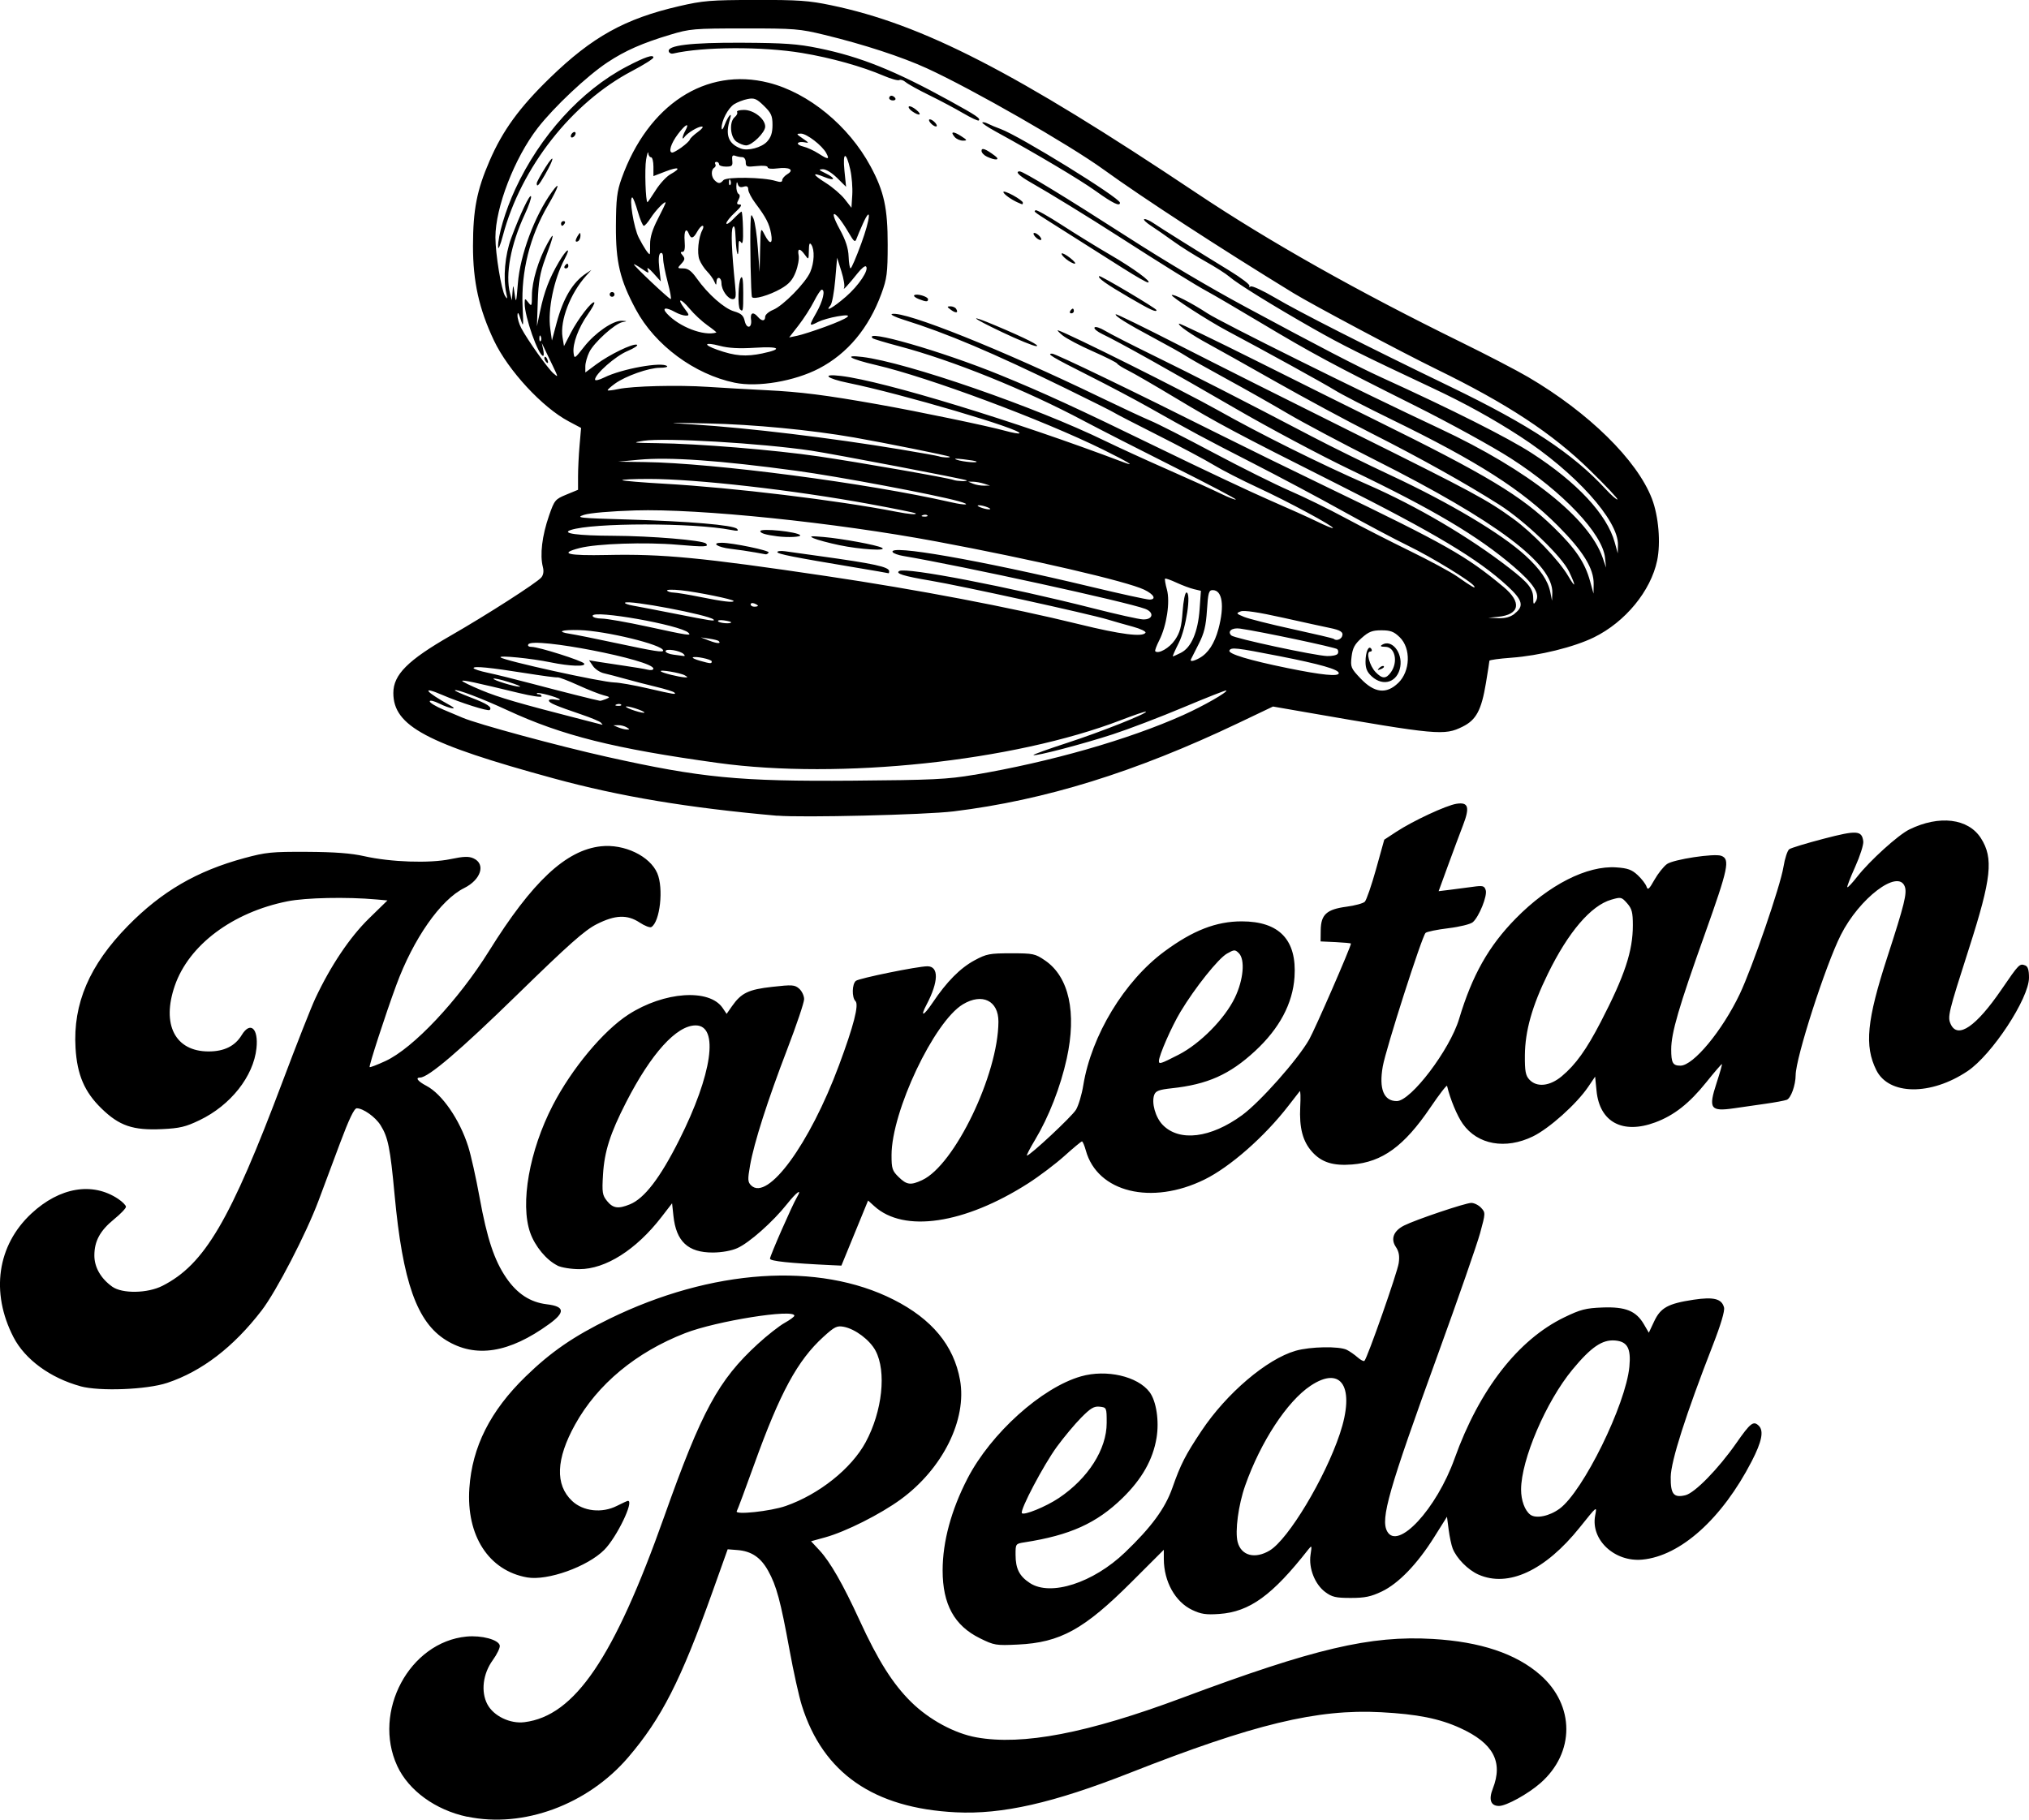 <?xml version="1.0" encoding="UTF-8" standalone="no"?>
<!-- Created with Inkscape (http://www.inkscape.org/) -->

<svg
   width="69.493mm"
   height="62.342mm"
   viewBox="0 0 69.493 62.342"
   version="1.1"
   id="svg1"
   xmlns="http://www.w3.org/2000/svg"
   xmlns:svg="http://www.w3.org/2000/svg">
  <defs
     id="defs1" />
  <g
     id="layer1"
     transform="translate(-45.992,-48.3)">
    <path
       style="display:inline;fill:#000000;fill-opacity:1;stroke-width:0.265"
       d="m 61.995,110.538 c -1.088,-0.23 -2.01,-0.9 -2.398,-1.741 -0.858,-1.862 0.419,-4.245 2.375,-4.432 0.517,-0.049 1.097,0.107 1.137,0.307 0.015,0.073 -0.094,0.3 -0.241,0.503 -0.338,0.467 -0.412,1.079 -0.183,1.511 0.213,0.402 0.778,0.674 1.27,0.612 1.722,-0.216 3.067,-2.196 4.789,-7.051 1.282,-3.614 1.852,-4.666 3.202,-5.905 0.32,-0.294 0.733,-0.618 0.917,-0.721 0.184,-0.102 0.335,-0.214 0.336,-0.247 0.003,-0.246 -2.671,0.18 -3.74,0.596 -1.683,0.654 -3.007,1.754 -3.77,3.132 -0.656,1.183 -0.69,2.063 -0.103,2.617 0.379,0.358 1.025,0.429 1.536,0.169 0.186,-0.095 0.356,-0.172 0.378,-0.172 0.218,0 -0.385,1.25 -0.811,1.678 -0.573,0.577 -1.947,1.068 -2.643,0.945 -1.314,-0.232 -2.089,-1.43 -1.978,-3.06 0.096,-1.414 0.715,-2.644 1.928,-3.824 0.864,-0.841 1.64,-1.375 2.869,-1.976 3.498,-1.709 7.165,-1.956 9.732,-0.656 1.316,0.666 2.063,1.57 2.276,2.753 0.244,1.354 -0.592,3.038 -2.03,4.089 -0.698,0.51 -1.887,1.108 -2.587,1.301 l -0.485,0.134 0.287,0.309 c 0.367,0.395 0.807,1.163 1.372,2.394 0.635,1.384 1.142,2.187 1.772,2.806 0.614,0.604 1.482,1.074 2.232,1.209 1.581,0.285 3.8,-0.141 7.043,-1.352 4.536,-1.694 6.449,-2.144 8.589,-2.019 1.629,0.095 2.847,0.502 3.677,1.229 1.192,1.044 1.195,2.671 0.005,3.712 -0.424,0.371 -1.166,0.78 -1.415,0.78 -0.283,0 -0.361,-0.215 -0.213,-0.591 0.362,-0.923 0.018,-1.562 -1.12,-2.08 -0.712,-0.324 -1.463,-0.474 -2.705,-0.54 -2.19,-0.117 -4.355,0.406 -8.608,2.079 -2.624,1.032 -4.37,1.428 -5.952,1.35 -2.817,-0.14 -4.552,-1.341 -5.28,-3.659 -0.098,-0.311 -0.288,-1.168 -0.422,-1.905 -0.307,-1.68 -0.446,-2.196 -0.731,-2.709 -0.256,-0.461 -0.574,-0.675 -1.056,-0.712 l -0.331,-0.026 -0.519,1.454 c -1.087,3.044 -1.747,4.339 -2.887,5.672 -1.39,1.624 -3.599,2.438 -5.512,2.033 z M 72.902,99.892 c 1.143,-0.398 2.252,-1.283 2.739,-2.185 0.571,-1.058 0.718,-2.422 0.338,-3.135 -0.196,-0.368 -0.696,-0.744 -1.088,-0.819 -0.233,-0.044 -0.315,-0.004 -0.697,0.344 -0.886,0.806 -1.484,1.908 -2.367,4.361 -0.304,0.844 -0.574,1.57 -0.601,1.612 -0.086,0.135 1.156,0.004 1.676,-0.178 z m 6.648,4.529 c -0.872,-0.43 -1.273,-1.161 -1.273,-2.322 0,-0.985 0.294,-2.07 0.853,-3.151 0.8,-1.546 2.541,-3.113 3.886,-3.497 0.871,-0.249 1.942,-0.003 2.349,0.539 0.231,0.307 0.335,0.99 0.238,1.571 -0.123,0.744 -0.501,1.411 -1.167,2.06 -0.885,0.862 -1.794,1.273 -3.35,1.515 -0.31,0.048 -0.312,0.052 -0.311,0.43 0.002,0.476 0.13,0.73 0.491,0.966 0.709,0.465 2.167,-0.005 3.259,-1.051 0.902,-0.864 1.373,-1.506 1.62,-2.208 0.283,-0.807 0.445,-1.125 0.998,-1.954 0.858,-1.287 2.233,-2.458 3.223,-2.744 0.501,-0.145 1.495,-0.163 1.755,-0.032 0.1,0.05 0.266,0.166 0.369,0.257 0.103,0.091 0.208,0.145 0.234,0.12 0.102,-0.099 1.129,-3.029 1.174,-3.348 0.035,-0.246 0.008,-0.397 -0.099,-0.556 -0.184,-0.274 -0.077,-0.551 0.285,-0.733 0.4,-0.201 2.101,-0.774 2.299,-0.774 0.1,0 0.252,0.076 0.337,0.168 0.153,0.165 0.152,0.182 -0.033,0.862 -0.104,0.382 -0.753,2.248 -1.443,4.148 -1.694,4.664 -1.976,5.647 -1.741,6.075 0.364,0.663 1.69,-0.769 2.308,-2.494 0.845,-2.359 2.174,-4.071 3.754,-4.837 0.56,-0.271 0.735,-0.317 1.312,-0.339 0.789,-0.03 1.15,0.116 1.418,0.574 l 0.169,0.29 0.184,-0.391 c 0.22,-0.467 0.475,-0.607 1.347,-0.739 0.692,-0.104 0.968,-0.034 1.045,0.266 0.03,0.117 -0.11,0.588 -0.379,1.279 -0.934,2.398 -1.44,3.983 -1.447,4.528 -0.007,0.587 0.1,0.72 0.501,0.625 0.321,-0.076 1.126,-0.9 1.739,-1.777 0.492,-0.705 0.592,-0.783 0.776,-0.604 0.179,0.175 0.106,0.543 -0.244,1.221 -1.014,1.964 -2.438,3.243 -3.746,3.365 -0.949,0.089 -1.771,-0.679 -1.614,-1.508 0.064,-0.338 0.075,-0.346 -0.528,0.406 -1.184,1.478 -2.448,2.066 -3.469,1.615 -0.359,-0.159 -0.752,-0.557 -0.884,-0.896 -0.044,-0.113 -0.106,-0.404 -0.137,-0.646 l -0.057,-0.439 -0.438,0.698 c -0.579,0.923 -1.222,1.59 -1.798,1.864 -0.37,0.176 -0.576,0.219 -1.06,0.219 -0.512,0 -0.641,-0.03 -0.872,-0.201 -0.356,-0.264 -0.574,-0.817 -0.505,-1.277 0.049,-0.322 0.044,-0.335 -0.075,-0.184 -1.232,1.573 -2.011,2.138 -3.05,2.211 -0.454,0.032 -0.623,0.007 -0.927,-0.137 -0.582,-0.274 -0.971,-0.973 -0.973,-1.744 l -5.3e-4,-0.318 -1.103,1.102 c -1.628,1.627 -2.444,2.076 -3.892,2.145 -0.758,0.036 -0.812,0.027 -1.307,-0.217 z m 9.931,-3.006 c 0.636,-0.383 1.891,-2.471 2.401,-3.997 0.532,-1.59 0.063,-2.357 -1.005,-1.644 -0.802,0.536 -1.708,1.919 -2.237,3.417 -0.233,0.659 -0.354,1.564 -0.259,1.933 0.121,0.471 0.594,0.596 1.101,0.291 z m 9.928,-1.431 c 0.806,-0.596 2.265,-3.565 2.389,-4.862 0.06,-0.633 -0.068,-0.866 -0.494,-0.9 -0.437,-0.035 -0.819,0.227 -1.458,1 -0.902,1.092 -1.755,3.084 -1.757,4.106 -7.9e-4,0.37 0.128,0.721 0.315,0.861 0.196,0.146 0.657,0.052 1.004,-0.205 z m -17.153,-0.364 c 1.005,-0.673 1.64,-1.67 1.64,-2.575 0,-0.521 -0.003,-0.529 -0.238,-0.555 -0.194,-0.022 -0.312,0.048 -0.636,0.376 -0.219,0.221 -0.594,0.671 -0.834,0.999 -0.455,0.624 -1.266,2.162 -1.197,2.271 0.058,0.092 0.824,-0.22 1.265,-0.516 z M 48.748,95.789 c -1.033,-0.282 -1.901,-0.918 -2.294,-1.68 -0.791,-1.535 -0.556,-3.15 0.615,-4.238 0.965,-0.897 2.085,-1.087 2.965,-0.503 0.149,0.099 0.272,0.222 0.272,0.274 2.64e-4,0.052 -0.182,0.243 -0.406,0.425 -0.481,0.392 -0.676,0.75 -0.676,1.244 0,0.401 0.219,0.785 0.61,1.066 0.342,0.247 1.209,0.233 1.721,-0.027 1.443,-0.733 2.322,-2.229 4.122,-7.017 0.469,-1.248 0.97,-2.52 1.113,-2.826 0.521,-1.113 1.182,-2.1 1.836,-2.739 l 0.636,-0.621 -0.378,-0.034 c -1.016,-0.091 -2.419,-0.062 -3.047,0.064 -1.879,0.376 -3.374,1.495 -3.857,2.888 -0.462,1.333 0.01,2.255 1.157,2.255 0.533,0 0.905,-0.184 1.133,-0.56 0.294,-0.485 0.579,-0.232 0.506,0.451 -0.102,0.962 -0.885,1.953 -1.947,2.463 -0.478,0.23 -0.679,0.278 -1.286,0.307 -0.999,0.047 -1.463,-0.111 -2.076,-0.708 -0.582,-0.566 -0.833,-1.153 -0.888,-2.073 -0.091,-1.518 0.477,-2.841 1.795,-4.184 1.156,-1.178 2.358,-1.878 3.987,-2.32 0.739,-0.2 0.938,-0.22 2.146,-0.214 0.947,0.005 1.512,0.048 1.956,0.148 0.908,0.205 2.241,0.251 2.955,0.102 0.456,-0.095 0.628,-0.101 0.791,-0.027 0.427,0.194 0.258,0.731 -0.319,1.018 -0.808,0.401 -1.74,1.735 -2.327,3.33 -0.372,1.009 -0.944,2.772 -0.911,2.804 0.016,0.015 0.259,-0.078 0.541,-0.208 0.951,-0.438 2.495,-2.078 3.549,-3.771 1.48,-2.376 2.632,-3.454 3.831,-3.586 0.798,-0.088 1.678,0.333 1.931,0.923 0.221,0.515 0.094,1.665 -0.204,1.844 -0.047,0.028 -0.225,-0.04 -0.395,-0.152 -0.43,-0.284 -0.843,-0.268 -1.481,0.056 -0.409,0.208 -0.951,0.689 -2.723,2.418 -1.954,1.907 -3.039,2.833 -3.319,2.833 -0.177,0 -0.08,0.129 0.213,0.283 0.539,0.283 1.14,1.155 1.433,2.079 0.094,0.296 0.269,1.08 0.389,1.742 0.256,1.41 0.502,2.153 0.911,2.753 0.375,0.55 0.824,0.843 1.395,0.911 0.611,0.073 0.635,0.271 0.081,0.674 -1.373,0.998 -2.525,1.179 -3.533,0.557 -1.001,-0.618 -1.487,-1.992 -1.765,-4.988 -0.148,-1.596 -0.223,-1.97 -0.481,-2.379 -0.177,-0.282 -0.594,-0.578 -0.814,-0.579 -0.087,-2.09e-4 -0.265,0.371 -0.573,1.195 -0.246,0.657 -0.576,1.542 -0.734,1.965 -0.423,1.133 -1.451,3.118 -1.952,3.768 -0.964,1.254 -2.047,2.084 -3.233,2.479 -0.701,0.233 -2.313,0.296 -2.975,0.116 z M 65.083,91.653 c -0.374,-0.183 -0.766,-0.655 -0.931,-1.122 -0.351,-0.996 -0.03,-2.813 0.772,-4.364 0.648,-1.255 1.73,-2.554 2.59,-3.11 1.223,-0.79 2.776,-0.898 3.23,-0.224 l 0.135,0.2 0.182,-0.261 c 0.319,-0.456 0.564,-0.574 1.381,-0.665 0.686,-0.077 0.77,-0.071 0.923,0.064 0.092,0.082 0.168,0.243 0.168,0.358 -1e-5,0.116 -0.26,0.886 -0.577,1.713 -0.673,1.753 -1.136,3.199 -1.274,3.981 -0.086,0.487 -0.081,0.571 0.037,0.687 0.566,0.551 2.002,-1.412 3.007,-4.112 0.504,-1.354 0.691,-2.08 0.566,-2.201 -0.129,-0.126 -0.12,-0.587 0.014,-0.695 0.111,-0.09 2.116,-0.498 2.448,-0.499 0.398,-7.94e-4 0.387,0.527 -0.027,1.313 -0.232,0.44 -0.107,0.401 0.206,-0.064 0.484,-0.722 0.945,-1.187 1.439,-1.454 0.408,-0.22 0.514,-0.24 1.25,-0.24 0.762,0 0.823,0.013 1.165,0.247 0.818,0.559 1.087,1.783 0.74,3.363 -0.213,0.968 -0.614,1.997 -1.083,2.778 -0.179,0.297 -0.304,0.541 -0.279,0.541 0.107,0 1.533,-1.331 1.677,-1.566 0.087,-0.141 0.201,-0.521 0.253,-0.844 0.278,-1.707 1.407,-3.569 2.778,-4.582 0.974,-0.72 1.773,-1.031 2.646,-1.031 1.291,0 1.894,0.635 1.81,1.906 -0.06,0.908 -0.516,1.764 -1.35,2.536 -0.873,0.807 -1.629,1.145 -2.863,1.277 -0.423,0.046 -0.54,0.089 -0.59,0.221 -0.103,0.272 0.04,0.78 0.292,1.036 0.572,0.582 1.641,0.449 2.715,-0.336 0.62,-0.454 1.9,-1.897 2.296,-2.589 0.2,-0.35 1.433,-3.18 1.433,-3.29 0,-0.014 -0.234,-0.036 -0.52,-0.05 l -0.52,-0.024 0.005,-0.388 c 0.007,-0.533 0.204,-0.711 0.882,-0.801 0.288,-0.038 0.57,-0.115 0.627,-0.17 0.056,-0.055 0.229,-0.556 0.385,-1.113 l 0.282,-1.013 0.408,-0.268 c 0.57,-0.375 1.712,-0.907 2.065,-0.962 0.41,-0.065 0.464,0.115 0.223,0.739 -0.104,0.27 -0.335,0.888 -0.512,1.373 l -0.322,0.882 0.393,-0.048 c 0.216,-0.026 0.567,-0.072 0.779,-0.102 0.343,-0.048 0.393,-0.035 0.441,0.114 0.062,0.191 -0.226,0.908 -0.441,1.097 -0.078,0.069 -0.445,0.16 -0.841,0.208 -0.386,0.047 -0.737,0.119 -0.779,0.161 -0.126,0.123 -1.359,3.971 -1.465,4.572 -0.136,0.771 0.032,1.189 0.479,1.189 0.484,0 1.819,-1.76 2.135,-2.815 0.449,-1.496 1.011,-2.494 1.94,-3.44 1.133,-1.155 2.446,-1.822 3.447,-1.751 0.39,0.027 0.53,0.078 0.731,0.266 0.137,0.128 0.272,0.304 0.301,0.391 0.043,0.133 0.088,0.095 0.271,-0.231 0.121,-0.214 0.314,-0.457 0.429,-0.54 0.223,-0.16 1.62,-0.373 1.86,-0.283 0.308,0.115 0.243,0.423 -0.562,2.68 -0.893,2.501 -1.152,3.389 -1.152,3.949 0,0.466 0.053,0.56 0.315,0.56 0.443,0 1.433,-1.195 2.032,-2.453 0.429,-0.901 1.392,-3.702 1.497,-4.354 0.047,-0.29 0.136,-0.563 0.199,-0.608 0.063,-0.045 0.592,-0.206 1.176,-0.358 1.144,-0.299 1.312,-0.287 1.359,0.09 0.014,0.111 -0.111,0.502 -0.277,0.87 -0.166,0.368 -0.287,0.683 -0.27,0.7 0.018,0.017 0.173,-0.147 0.344,-0.366 0.426,-0.544 1.4,-1.426 1.78,-1.612 1.027,-0.503 2.021,-0.381 2.454,0.301 0.434,0.683 0.36,1.371 -0.404,3.755 -0.719,2.242 -0.748,2.364 -0.63,2.617 0.239,0.511 0.869,0.079 1.736,-1.189 0.601,-0.879 0.621,-0.899 0.811,-0.828 0.094,0.035 0.132,0.156 0.132,0.421 0,0.711 -1.268,2.641 -2.104,3.201 -1.26,0.845 -2.697,0.829 -3.126,-0.035 -0.412,-0.829 -0.326,-1.706 0.38,-3.879 0.586,-1.803 0.68,-2.187 0.594,-2.413 -0.23,-0.604 -1.554,0.401 -2.189,1.662 -0.525,1.042 -1.544,4.206 -1.547,4.803 -0.002,0.345 -0.163,0.792 -0.305,0.845 -0.074,0.028 -0.401,0.089 -0.727,0.135 -0.325,0.047 -0.81,0.116 -1.077,0.155 -0.816,0.118 -0.887,0.015 -0.598,-0.871 0.112,-0.342 0.194,-0.631 0.182,-0.642 -0.011,-0.011 -0.253,0.269 -0.537,0.623 -0.582,0.725 -1.104,1.135 -1.749,1.374 -1.115,0.413 -1.902,-0.009 -2.008,-1.078 l -0.049,-0.49 -0.24,0.354 c -0.398,0.586 -1.329,1.42 -1.891,1.694 -0.938,0.456 -1.896,0.285 -2.401,-0.43 -0.196,-0.278 -0.432,-0.846 -0.539,-1.3 -0.01,-0.043 -0.267,0.29 -0.572,0.74 -0.898,1.325 -1.648,1.871 -2.685,1.952 -0.647,0.051 -1.041,-0.074 -1.362,-0.43 -0.325,-0.36 -0.447,-0.824 -0.41,-1.551 0.017,-0.323 0.009,-0.561 -0.017,-0.529 -0.026,0.032 -0.203,0.259 -0.392,0.504 -0.815,1.055 -1.996,2.092 -2.87,2.521 -1.814,0.892 -3.668,0.438 -4.064,-0.994 -0.047,-0.171 -0.107,-0.312 -0.133,-0.312 -0.026,0 -0.296,0.224 -0.6,0.498 -0.305,0.274 -0.863,0.696 -1.241,0.938 -2.184,1.396 -4.257,1.704 -5.27,0.783 l -0.214,-0.194 -0.457,1.115 -0.457,1.115 -0.328,-0.015 c -1.444,-0.068 -2.118,-0.139 -2.118,-0.223 0,-0.096 0.762,-1.833 0.921,-2.1 0.196,-0.329 -0.002,-0.193 -0.338,0.23 -0.483,0.609 -1.295,1.329 -1.704,1.51 -0.204,0.09 -0.532,0.149 -0.836,0.15 -0.849,0.002 -1.257,-0.377 -1.35,-1.257 l -0.046,-0.43 -0.366,0.474 c -0.863,1.117 -1.912,1.783 -2.809,1.782 -0.285,-2.65e-4 -0.616,-0.054 -0.757,-0.123 z m 2.481,-2.094 c 0.498,-0.202 1.034,-0.901 1.687,-2.198 1.135,-2.252 1.377,-3.933 0.567,-3.933 -0.655,0 -1.526,0.962 -2.382,2.634 -0.545,1.064 -0.743,1.683 -0.791,2.472 -0.037,0.62 -0.023,0.711 0.14,0.912 0.203,0.249 0.381,0.275 0.778,0.113 z m 10.013,-0.832 c 1.107,-0.511 2.604,-3.621 2.611,-5.425 0.003,-0.721 -0.555,-0.994 -1.217,-0.596 -0.988,0.594 -2.443,3.67 -2.444,5.166 -1.9e-4,0.459 0.025,0.538 0.243,0.75 0.279,0.272 0.41,0.289 0.806,0.106 z M 99.482,85.17 c 0.474,-0.395 0.847,-0.915 1.337,-1.863 0.82,-1.585 1.098,-2.424 1.098,-3.31 0,-0.442 -0.033,-0.568 -0.197,-0.754 -0.19,-0.215 -0.21,-0.219 -0.546,-0.121 -0.694,0.202 -1.468,1.108 -2.166,2.535 -0.542,1.107 -0.782,1.96 -0.789,2.796 -0.004,0.54 0.023,0.691 0.153,0.831 0.255,0.275 0.699,0.229 1.11,-0.114 z M 86.359,84.432 c 0.737,-0.377 1.58,-1.231 1.927,-1.952 0.296,-0.616 0.357,-1.311 0.134,-1.529 -0.128,-0.125 -0.156,-0.124 -0.404,0.017 -0.298,0.169 -1.093,1.164 -1.593,1.995 -0.303,0.503 -0.738,1.496 -0.738,1.683 0,0.12 0.054,0.103 0.674,-0.214 z M 72.616,76.246 c -3.067,-0.272 -5.387,-0.659 -7.658,-1.279 -4.358,-1.189 -5.494,-1.794 -5.494,-2.927 0,-0.627 0.493,-1.12 1.962,-1.964 1.23,-0.706 2.952,-1.811 3.104,-1.992 0.074,-0.087 0.093,-0.214 0.056,-0.358 -0.108,-0.415 -0.03,-1.069 0.212,-1.766 0.183,-0.526 0.21,-0.559 0.592,-0.716 l 0.4,-0.165 v -0.458 c 0,-0.252 0.023,-0.729 0.052,-1.059 l 0.052,-0.602 -0.424,-0.225 c -0.904,-0.479 -2.073,-1.744 -2.56,-2.77 -0.51,-1.075 -0.72,-2.021 -0.718,-3.242 0.002,-1.243 0.13,-1.902 0.567,-2.912 0.451,-1.043 1.023,-1.829 2.069,-2.844 1.448,-1.405 2.564,-2.025 4.416,-2.454 0.829,-0.192 1.078,-0.212 2.622,-0.215 1.471,-0.003 1.829,0.022 2.594,0.182 3.137,0.654 6.3,2.281 12.514,6.434 2.482,1.659 5.511,3.367 9.073,5.115 0.87,0.427 1.897,0.961 2.282,1.187 2.077,1.218 3.733,2.845 4.241,4.168 0.229,0.595 0.306,1.513 0.179,2.119 -0.219,1.043 -1.09,2.103 -2.162,2.63 -0.68,0.334 -1.873,0.629 -2.832,0.699 -0.413,0.03 -0.751,0.077 -0.751,0.104 -1.8e-4,0.027 -0.054,0.371 -0.119,0.763 -0.155,0.931 -0.332,1.263 -0.798,1.494 -0.628,0.312 -0.843,0.293 -5.39,-0.497 l -1.105,-0.192 -1.184,0.565 c -3.531,1.684 -6.627,2.644 -9.758,3.027 -0.958,0.117 -5.201,0.22 -6.035,0.146 z m 6.742,-1.401 c 2.609,-0.442 5.286,-1.208 7.156,-2.047 0.693,-0.311 1.534,-0.791 1.479,-0.845 -0.015,-0.015 -0.674,0.245 -1.464,0.577 -0.79,0.332 -1.879,0.748 -2.421,0.925 -1.029,0.336 -2.667,0.764 -2.721,0.711 -0.017,-0.017 0.502,-0.204 1.154,-0.416 1.139,-0.37 2.76,-1.013 2.7,-1.071 -0.016,-0.015 -0.404,0.116 -0.863,0.293 -3.673,1.411 -9.625,2.042 -13.803,1.464 -3.553,-0.491 -5.325,-0.935 -7.2,-1.803 -0.874,-0.405 -1.75,-0.737 -1.804,-0.685 -0.016,0.015 0.234,0.128 0.554,0.25 0.558,0.213 0.735,0.331 0.639,0.425 -0.054,0.053 -1.007,-0.25 -1.626,-0.517 -0.743,-0.32 -0.585,-0.114 0.28,0.365 0.291,0.161 -0.035,0.104 -0.378,-0.067 -0.186,-0.093 -0.33,-0.126 -0.33,-0.077 0,0.048 0.215,0.178 0.479,0.288 0.263,0.11 0.554,0.233 0.645,0.272 0.509,0.219 3.271,0.967 4.954,1.343 3.219,0.718 4.525,0.844 8.406,0.814 2.758,-0.022 3.243,-0.045 4.162,-0.201 z M 67.455,73.217 c -0.069,-0.043 -0.2,-0.077 -0.291,-0.074 l -0.166,0.004 0.166,0.07 c 0.092,0.038 0.223,0.072 0.291,0.074 0.111,0.004 0.111,-0.004 0,-0.074 z M 66.574,73.056 c -0.045,-0.044 -0.343,-0.169 -0.662,-0.277 -0.896,-0.305 -1.121,-0.401 -1.121,-0.48 0,-0.04 0.095,-0.055 0.211,-0.033 0.116,0.022 0.188,0.017 0.161,-0.009 -0.076,-0.074 -0.735,-0.252 -0.778,-0.21 -0.021,0.02 0.006,0.037 0.059,0.037 0.053,0 0.097,0.032 0.097,0.072 0,0.04 -0.346,-0.012 -0.77,-0.114 -1.514,-0.366 -1.913,-0.452 -1.948,-0.418 -0.019,0.019 0.275,0.163 0.655,0.321 0.614,0.255 1.263,0.444 3.478,1.013 0.343,0.088 0.641,0.165 0.662,0.17 0.021,0.005 5.29e-4,-0.026 -0.045,-0.07 z m 1.297,-0.447 c -0.16,-0.06 -0.348,-0.109 -0.416,-0.109 -0.069,0 0.006,0.049 0.166,0.109 0.16,0.06 0.348,0.109 0.416,0.109 0.069,0 -0.006,-0.049 -0.166,-0.109 z m -0.605,-0.171 c -0.028,-0.027 -0.099,-0.03 -0.16,-0.006 -0.066,0.026 -0.047,0.045 0.05,0.049 0.088,0.004 0.137,-0.016 0.109,-0.043 z m -0.519,-0.191 c 0.15,-0.06 0.142,-0.072 -0.083,-0.129 -0.137,-0.034 -0.531,-0.19 -0.874,-0.346 -0.343,-0.156 -0.659,-0.276 -0.701,-0.266 -0.042,0.01 -0.529,-0.055 -1.082,-0.143 -1.235,-0.197 -1.796,-0.252 -1.796,-0.176 0,0.032 0.215,0.103 0.479,0.158 0.263,0.055 0.947,0.224 1.519,0.376 0.937,0.249 2.223,0.573 2.331,0.587 0.023,0.003 0.117,-0.024 0.208,-0.061 z m 2.34,-0.224 c -0.033,-0.032 -0.311,-0.119 -0.617,-0.192 -0.306,-0.073 -0.782,-0.196 -1.057,-0.273 -0.275,-0.077 -0.608,-0.164 -0.74,-0.194 -0.132,-0.03 -0.3,-0.142 -0.373,-0.249 l -0.133,-0.195 0.332,0.055 c 0.182,0.03 0.59,0.092 0.905,0.137 0.316,0.045 0.662,0.103 0.77,0.13 0.111,0.027 0.196,0.012 0.196,-0.036 0,-0.295 -4.115,-1.095 -4.282,-0.833 -0.033,0.053 0.013,0.088 0.114,0.088 0.239,0 1.737,0.475 1.797,0.57 0.072,0.114 -0.493,0.094 -1.14,-0.039 -0.667,-0.138 -1.797,-0.25 -1.722,-0.172 0.107,0.112 3.46,0.851 3.9,0.86 0.16,0.003 0.666,0.092 1.124,0.198 0.937,0.216 1.009,0.227 0.925,0.145 z m 24.796,-0.328 c 0.414,-0.403 0.439,-1.185 0.049,-1.565 -0.198,-0.193 -0.314,-0.237 -0.626,-0.237 -0.316,0 -0.434,0.046 -0.681,0.266 -0.237,0.211 -0.307,0.343 -0.342,0.64 -0.041,0.351 -0.022,0.396 0.306,0.742 0.474,0.501 0.886,0.55 1.293,0.154 z m -0.903,-0.218 c -0.164,-0.148 -0.22,-0.277 -0.219,-0.507 10e-4,-0.347 0.11,-0.582 0.201,-0.438 0.031,0.049 0.013,0.09 -0.042,0.09 -0.152,0 -0.022,0.488 0.188,0.705 0.225,0.234 0.356,0.235 0.521,0.006 0.257,-0.357 0.144,-0.873 -0.191,-0.875 -0.156,-7.94e-4 -0.187,-0.022 -0.107,-0.071 0.322,-0.199 0.703,0.262 0.621,0.752 -0.088,0.527 -0.575,0.696 -0.972,0.338 z m 0.257,-0.298 c 0.057,-0.055 0.124,-0.08 0.149,-0.055 0.026,0.025 -0.021,0.07 -0.103,0.101 -0.119,0.044 -0.128,0.035 -0.047,-0.045 z m -29.812,0.488 c -0.271,-0.085 -0.509,-0.138 -0.529,-0.118 -0.045,0.044 0.72,0.279 0.896,0.276 0.069,-0.001 -0.096,-0.072 -0.367,-0.157 z M 69.445,71.435 c -0.155,-0.088 -0.888,-0.209 -0.819,-0.135 0.05,0.054 0.623,0.196 0.827,0.205 0.104,0.005 0.103,-0.007 -0.008,-0.07 z m 22.4,-0.075 c 0,-0.126 -0.649,-0.311 -2.039,-0.583 -1.488,-0.291 -1.647,-0.309 -1.706,-0.193 -0.058,0.113 0.674,0.335 1.995,0.604 1.182,0.241 1.751,0.297 1.751,0.172 z M 70.369,70.958 c 0,-0.072 -0.588,-0.194 -0.65,-0.134 -0.019,0.018 0.091,0.069 0.245,0.112 0.369,0.104 0.405,0.105 0.405,0.023 z m 16.704,-0.115 c 0.298,-0.163 0.517,-0.499 0.651,-0.998 0.213,-0.797 0.134,-1.329 -0.198,-1.329 -0.132,0 -0.158,0.092 -0.196,0.69 -0.035,0.54 -0.096,0.791 -0.282,1.154 -0.131,0.255 -0.251,0.492 -0.266,0.526 -0.04,0.089 0.083,0.071 0.291,-0.042 z M 69.405,70.706 c -0.124,-0.121 -0.618,-0.199 -0.618,-0.098 0,0.047 0.122,0.101 0.271,0.119 0.149,0.018 0.306,0.039 0.35,0.046 0.047,0.008 0.046,-0.019 -0.003,-0.067 z m 17.041,-0.048 c 0.349,-0.176 0.578,-0.716 0.633,-1.492 l 0.044,-0.626 -0.24,-0.057 c -0.132,-0.031 -0.401,-0.132 -0.598,-0.223 -0.197,-0.092 -0.372,-0.153 -0.389,-0.136 -0.017,0.017 0.011,0.185 0.063,0.373 0.115,0.421 -0.008,1.239 -0.264,1.742 -0.094,0.185 -0.155,0.352 -0.136,0.371 0.109,0.106 0.488,-0.111 0.675,-0.387 0.172,-0.252 0.225,-0.451 0.262,-0.971 0.025,-0.359 0.084,-0.654 0.13,-0.654 0.175,0 -0.011,1.231 -0.259,1.722 -0.13,0.256 -0.222,0.466 -0.204,0.466 0.017,0 0.145,-0.057 0.284,-0.127 z m 5.362,0.039 c 0.031,-0.048 0.023,-0.12 -0.016,-0.159 -0.063,-0.061 -2.614,-0.601 -3.329,-0.704 -0.274,-0.04 -0.444,0.094 -0.299,0.235 0.102,0.099 2.857,0.692 3.281,0.706 0.169,0.005 0.332,-0.03 0.363,-0.078 z M 68.704,70.585 c 0,-0.195 -1.974,-0.676 -2.873,-0.7 -0.617,-0.017 -0.798,0.056 -0.319,0.128 0.176,0.026 0.901,0.172 1.611,0.324 1.289,0.275 1.582,0.321 1.582,0.249 z m 1.902,-0.325 c -0.022,-0.022 -0.169,-0.059 -0.326,-0.082 l -0.285,-0.042 0.291,0.112 c 0.268,0.103 0.419,0.109 0.32,0.013 z m 21.352,-0.16 c 0.057,-0.144 -0.047,-0.213 -0.439,-0.292 -0.164,-0.033 -0.873,-0.188 -1.577,-0.345 -0.856,-0.191 -1.338,-0.263 -1.457,-0.218 -0.165,0.062 -0.157,0.076 0.114,0.188 0.16,0.066 0.909,0.255 1.665,0.42 0.755,0.165 1.389,0.314 1.408,0.333 0.078,0.075 0.242,0.026 0.286,-0.086 z M 69.571,69.977 c -0.274,-0.267 -3.282,-0.798 -3.282,-0.58 0,0.051 0.137,0.093 0.312,0.094 0.172,0.001 0.874,0.125 1.561,0.274 1.416,0.308 1.524,0.324 1.409,0.212 z m 15.654,0.001 c 0.027,-0.043 -0.167,-0.137 -0.432,-0.209 -0.265,-0.072 -0.65,-0.181 -0.856,-0.244 -0.661,-0.199 -5.011,-1.154 -6.077,-1.333 -0.921,-0.155 -1.219,-0.248 -1.065,-0.332 0.243,-0.132 3.736,0.542 6.642,1.281 0.801,0.204 1.568,0.375 1.704,0.379 0.344,0.012 0.393,-0.242 0.071,-0.363 -0.633,-0.238 -6.254,-1.467 -8.286,-1.811 -0.17,-0.029 -0.331,-0.087 -0.359,-0.13 -0.178,-0.28 2.972,0.27 6.809,1.19 0.997,0.239 1.889,0.434 1.984,0.434 0.25,0 0.155,-0.18 -0.18,-0.339 -0.604,-0.288 -3.846,-1.04 -7.113,-1.65 -3.49,-0.652 -8.143,-1.132 -10.322,-1.065 -0.826,0.025 -1.554,0.088 -1.748,0.151 -0.305,0.098 -0.181,0.112 1.457,0.159 2.14,0.062 3.655,0.191 3.78,0.321 0.069,0.072 0.02,0.081 -0.201,0.038 -1.294,-0.252 -4.746,-0.25 -5.492,0.002 -0.34,0.115 0.232,0.193 1.454,0.198 1.298,0.005 3.059,0.152 3.175,0.265 0.12,0.116 -0.039,0.123 -0.97,0.042 -1.096,-0.095 -2.767,-0.039 -3.356,0.113 -0.728,0.188 -0.414,0.267 0.943,0.238 1.898,-0.041 3.243,0.089 7.506,0.722 3.123,0.464 6.283,1.066 8.667,1.652 1.411,0.347 2.166,0.444 2.263,0.291 z m -9.945,-2.238 c -2.111,-0.352 -2.664,-0.461 -2.664,-0.527 0,-0.036 0.122,-0.048 0.271,-0.027 0.149,0.021 0.664,0.093 1.145,0.16 1.907,0.264 2.414,0.374 2.414,0.525 0,0.042 -0.009,0.073 -0.021,0.067 -0.011,-0.006 -0.526,-0.095 -1.145,-0.198 z m -3.454,-0.52 c -0.183,-0.034 -0.548,-0.088 -0.812,-0.119 -0.453,-0.053 -0.679,-0.207 -0.303,-0.207 0.368,0 1.651,0.267 1.608,0.334 -0.025,0.039 -0.071,0.067 -0.103,0.062 -0.032,-0.005 -0.207,-0.037 -0.39,-0.071 z m 2.913,-0.244 c -0.366,-0.077 -0.76,-0.183 -0.874,-0.234 -0.172,-0.077 -0.114,-0.085 0.333,-0.046 0.646,0.057 1.823,0.274 1.998,0.369 0.219,0.119 -0.754,0.059 -1.457,-0.089 z m -2.123,-0.303 c -0.4,-0.051 -0.583,-0.106 -0.583,-0.177 0,-0.111 1.288,0.021 1.364,0.14 0.039,0.061 -0.418,0.083 -0.781,0.037 z m -1.582,2.946 c 0,-0.017 -0.11,-0.047 -0.245,-0.066 -0.135,-0.019 -0.226,-0.005 -0.203,0.031 0.041,0.065 0.449,0.097 0.449,0.035 z m -0.604,-0.097 c -0.161,-0.157 -2.921,-0.681 -3.03,-0.575 -0.026,0.025 0.098,0.07 0.274,0.101 0.176,0.031 0.826,0.156 1.444,0.278 1.233,0.244 1.383,0.267 1.311,0.196 z m 27.438,-0.202 c 0.331,-0.254 0.277,-0.461 -0.242,-0.94 -1.015,-0.935 -2.476,-1.81 -5.865,-3.515 -3.435,-1.728 -4.059,-2.061 -5.494,-2.924 -0.71,-0.427 -1.446,-0.854 -1.636,-0.948 -0.19,-0.094 -0.359,-0.201 -0.375,-0.237 -0.016,-0.036 -0.39,-0.224 -0.832,-0.419 -0.442,-0.194 -0.91,-0.441 -1.041,-0.549 -0.13,-0.108 -0.199,-0.185 -0.152,-0.171 0.351,0.105 4.348,2.102 5.451,2.724 1.464,0.825 3.541,1.858 5.147,2.56 1.69,0.739 3.485,1.795 4.857,2.859 0.66,0.512 0.816,0.709 0.819,1.038 0.002,0.212 0.014,0.225 0.091,0.098 0.149,-0.25 -0.073,-0.596 -0.764,-1.189 -1.216,-1.043 -2.761,-1.96 -5.572,-3.307 -1.03,-0.493 -2.809,-1.441 -3.954,-2.106 -2.165,-1.257 -4.019,-2.294 -4.56,-2.55 -0.173,-0.082 -0.293,-0.183 -0.267,-0.225 0.027,-0.042 0.186,0.007 0.357,0.11 0.169,0.103 0.926,0.489 1.682,0.859 1.347,0.659 3.006,1.507 5.411,2.767 0.664,0.348 1.871,0.942 2.681,1.321 2.035,0.95 3.808,2.007 4.624,2.754 0.514,0.471 0.776,0.857 0.857,1.26 l 0.058,0.29 0.01,-0.267 c 0.036,-0.998 -1.912,-2.46 -6.07,-4.556 -1.123,-0.566 -2.472,-1.283 -2.997,-1.593 -0.525,-0.31 -1.479,-0.85 -2.12,-1.199 -0.641,-0.35 -1.259,-0.699 -1.373,-0.776 -0.114,-0.077 -0.601,-0.35 -1.082,-0.607 -0.933,-0.499 -1.361,-0.766 -1.31,-0.817 0.018,-0.017 1.003,0.465 2.19,1.072 1.187,0.607 3.862,1.95 5.945,2.986 4.117,2.047 4.57,2.291 5.47,2.942 0.671,0.485 1.569,1.42 1.891,1.968 0.26,0.443 0.276,0.369 0.032,-0.147 -0.248,-0.525 -1.517,-1.741 -2.399,-2.301 -1.149,-0.728 -2.683,-1.586 -4.331,-2.421 -0.849,-0.43 -2.347,-1.237 -3.33,-1.794 -0.983,-0.557 -2.012,-1.134 -2.286,-1.282 -0.573,-0.308 -1.068,-0.65 -1.016,-0.701 0.02,-0.019 1.211,0.554 2.648,1.273 1.437,0.719 3.268,1.631 4.069,2.026 3.837,1.892 5,2.592 6.12,3.683 0.746,0.726 1.065,1.199 1.241,1.836 l 0.119,0.431 0.005,-0.329 c 0.009,-0.527 -0.358,-1.124 -1.224,-1.994 -1.228,-1.234 -2.75,-2.206 -5.717,-3.652 -0.826,-0.403 -1.69,-0.849 -1.919,-0.991 -0.369,-0.229 -2.398,-1.348 -3.693,-2.036 -0.645,-0.342 -1.942,-1.181 -1.896,-1.225 0.053,-0.052 0.681,0.27 1.219,0.623 0.476,0.313 5.199,2.658 7.949,3.946 3.057,1.432 5.124,3.071 5.591,4.434 l 0.114,0.333 -0.034,-0.334 c -0.083,-0.826 -1.442,-2.262 -3.225,-3.408 -0.623,-0.401 -2.103,-1.214 -3.288,-1.807 -2.803,-1.402 -3.522,-1.789 -5.276,-2.838 -0.801,-0.479 -1.625,-0.962 -1.831,-1.072 -0.402,-0.216 -1.565,-0.938 -3.038,-1.886 -1.023,-0.658 -2.355,-1.477 -3.017,-1.853 -0.396,-0.225 -0.545,-0.376 -0.371,-0.376 0.12,0 1.551,0.871 3.68,2.24 1.347,0.866 2.787,1.72 4.037,2.394 2.54,1.37 3.858,2.054 4.669,2.424 2.425,1.105 4.322,2.06 5.145,2.591 1.56,1.005 2.582,2.104 2.847,3.061 l 0.104,0.377 0.006,-0.292 C 101.428,66.125 99.936,64.471 98.054,63.249 97.127,62.647 96.159,62.112 95.071,61.601 92.621,60.45 91.976,60.129 90.971,59.558 89.599,58.778 88.367,58.016 88.099,57.78 87.985,57.68 87.61,57.441 87.267,57.25 86.923,57.058 86.436,56.753 86.185,56.57 85.933,56.388 85.587,56.147 85.416,56.036 c -0.171,-0.111 -0.276,-0.214 -0.233,-0.228 0.043,-0.014 0.182,0.046 0.31,0.133 0.256,0.175 1.493,0.949 2.618,1.638 0.396,0.243 0.7,0.475 0.674,0.515 -0.026,0.04 -0.006,0.049 0.043,0.02 0.049,-0.03 0.42,0.142 0.824,0.38 0.835,0.494 3.152,1.67 6.022,3.057 2.708,1.309 4.177,2.279 5.313,3.507 0.199,0.215 0.38,0.373 0.402,0.351 0.023,-0.022 -0.402,-0.474 -0.944,-1.003 -1.29,-1.262 -2.827,-2.273 -5.264,-3.463 -1.174,-0.573 -4.247,-2.209 -4.894,-2.605 -2.507,-1.535 -5.165,-3.265 -6.494,-4.228 -1.182,-0.856 -4.49,-2.752 -6.049,-3.467 -0.86,-0.394 -2.159,-0.819 -3.506,-1.147 -0.861,-0.209 -1.026,-0.223 -2.747,-0.222 -1.748,8.74e-4 -1.864,0.011 -2.55,0.217 -0.953,0.287 -1.535,0.544 -2.138,0.942 -0.702,0.464 -1.841,1.536 -2.397,2.255 -0.793,1.026 -1.447,2.718 -1.446,3.744 5.29e-4,0.573 0.205,1.814 0.331,2.008 0.08,0.123 0.087,0.108 0.042,-0.096 -0.116,-0.523 -0.046,-1.31 0.167,-1.885 0.303,-0.817 0.643,-1.533 0.68,-1.432 0.018,0.047 -0.079,0.326 -0.215,0.618 -0.48,1.03 -0.672,2.059 -0.505,2.7 l 0.064,0.243 0.022,-0.284 c 0.021,-0.272 0.024,-0.269 0.074,0.081 0.045,0.323 0.058,0.28 0.108,-0.365 0.076,-0.986 0.574,-2.327 1.167,-3.145 0.306,-0.422 0.232,-0.169 -0.132,0.454 -0.624,1.066 -0.928,2.28 -0.872,3.479 0.032,0.687 0.027,0.724 -0.067,0.428 -0.071,-0.225 -0.104,-0.267 -0.108,-0.138 -0.004,0.103 0.055,0.303 0.131,0.446 0.214,0.404 0.905,1.377 1.099,1.546 0.171,0.149 0.17,0.143 -0.015,-0.243 -0.104,-0.218 -0.233,-0.487 -0.287,-0.598 l -0.097,-0.203 0.048,0.223 c 0.027,0.123 0.026,0.223 -5.29e-4,0.223 -0.161,0 -0.638,-1.354 -0.632,-1.795 0.003,-0.185 0.006,-0.186 0.125,-0.034 0.113,0.145 0.122,0.126 0.123,-0.243 7.94e-4,-0.48 0.223,-1.223 0.531,-1.778 0.259,-0.465 0.239,-0.334 -0.078,0.527 -0.176,0.479 -0.23,0.789 -0.253,1.459 l -0.029,0.851 0.111,-0.527 c 0.14,-0.666 0.314,-1.12 0.641,-1.677 0.273,-0.464 0.434,-0.549 0.198,-0.104 -0.369,0.695 -0.585,1.739 -0.493,2.389 l 0.057,0.405 0.159,-0.598 c 0.228,-0.855 0.554,-1.4 1.017,-1.704 l 0.175,-0.115 -0.177,0.196 c -0.543,0.602 -0.904,1.54 -0.811,2.108 l 0.05,0.305 0.237,-0.46 c 0.246,-0.477 0.732,-1.105 0.802,-1.037 0.022,0.021 -0.079,0.207 -0.224,0.412 -0.317,0.449 -0.523,1.004 -0.487,1.311 0.026,0.219 0.034,0.214 0.36,-0.202 0.376,-0.481 0.998,-0.909 1.298,-0.892 0.191,0.011 0.192,0.013 0.017,0.046 -0.259,0.049 -0.976,0.697 -1.137,1.028 -0.074,0.152 -0.135,0.372 -0.135,0.487 v 0.21 l 0.37,-0.275 c 0.458,-0.34 1.251,-0.725 1.395,-0.676 0.059,0.02 -0.088,0.119 -0.328,0.22 -0.409,0.173 -1.105,0.787 -1.105,0.975 0,0.046 0.143,0.014 0.317,-0.073 0.598,-0.297 1.987,-0.547 2.151,-0.388 0.031,0.031 -0.079,0.056 -0.245,0.056 -0.381,0 -1.18,0.283 -1.542,0.545 -0.152,0.11 -0.263,0.213 -0.247,0.228 0.016,0.015 0.177,-0.004 0.359,-0.043 0.495,-0.106 2.042,-0.144 3.078,-0.076 0.504,0.033 1.403,0.085 1.998,0.114 1.175,0.058 2.029,0.166 3.829,0.486 1.396,0.248 3.739,0.736 4.356,0.906 0.244,0.068 0.461,0.106 0.482,0.085 0.129,-0.125 -4.066,-1.361 -5.857,-1.725 -0.767,-0.156 -0.942,-0.325 -0.25,-0.24 1.477,0.18 5.965,1.551 9.656,2.951 0.472,0.179 0.199,0.009 -0.683,-0.427 -2.078,-1.025 -5.982,-2.48 -7.774,-2.897 -0.894,-0.208 -1.152,-0.361 -0.47,-0.278 1.513,0.184 5.92,1.71 8.324,2.882 0.435,0.212 1.39,0.65 2.123,0.972 0.733,0.322 1.551,0.694 1.819,0.825 0.268,0.131 0.503,0.223 0.523,0.204 0.02,-0.019 -0.93,-0.519 -2.11,-1.111 -1.18,-0.592 -2.579,-1.307 -3.108,-1.588 -1.99,-1.059 -4.485,-2.067 -6.311,-2.551 -0.475,-0.126 -0.884,-0.249 -0.909,-0.273 -0.349,-0.34 2.369,0.443 4.351,1.252 1.5,0.613 2.628,1.131 5.412,2.488 1.511,0.736 3.244,1.553 3.851,1.815 0.607,0.263 1.332,0.589 1.611,0.726 0.279,0.137 0.52,0.236 0.537,0.22 0.052,-0.051 -1.548,-0.913 -2.582,-1.391 -0.547,-0.253 -1.221,-0.599 -1.498,-0.768 -0.277,-0.17 -1.14,-0.629 -1.918,-1.022 -0.778,-0.392 -1.453,-0.741 -1.498,-0.774 -0.046,-0.033 -0.795,-0.409 -1.665,-0.834 -2.5,-1.222 -4.061,-1.884 -5.535,-2.345 -0.298,-0.093 -0.478,-0.183 -0.402,-0.2 0.454,-0.1 3.748,1.219 7.144,2.861 0.71,0.343 1.478,0.701 1.707,0.796 0.229,0.094 1.196,0.586 2.148,1.093 0.952,0.507 2.132,1.095 2.622,1.307 0.49,0.212 1.34,0.628 1.889,0.925 0.549,0.296 1.551,0.808 2.227,1.138 0.675,0.33 1.406,0.724 1.623,0.877 0.502,0.353 0.644,0.433 0.577,0.327 -0.105,-0.166 -1.454,-0.99 -2.263,-1.384 -0.458,-0.223 -1.469,-0.76 -2.248,-1.193 -0.778,-0.434 -2.164,-1.172 -3.08,-1.641 -1.686,-0.863 -2.084,-1.077 -3.579,-1.921 -0.458,-0.258 -1.376,-0.744 -2.039,-1.078 -1.254,-0.633 -1.45,-0.75 -1.244,-0.747 0.119,0.002 2.763,1.278 5.698,2.75 0.824,0.413 2.51,1.24 3.746,1.836 4.068,1.962 4.731,2.337 6.014,3.405 0.636,0.529 0.559,0.95 -0.187,1.024 l -0.333,0.033 0.343,0.014 c 0.236,0.009 0.41,-0.038 0.562,-0.154 z M 71.159,61.412 c -1.383,-0.287 -2.732,-1.286 -3.389,-2.509 -0.545,-1.014 -0.69,-1.624 -0.683,-2.867 0.005,-0.917 0.036,-1.179 0.194,-1.621 0.907,-2.534 2.89,-3.825 5.04,-3.28 1.365,0.346 2.74,1.475 3.488,2.865 0.463,0.859 0.587,1.43 0.586,2.684 -8e-4,0.971 -0.025,1.16 -0.216,1.68 -0.433,1.178 -1.159,2.048 -2.134,2.558 -0.838,0.438 -2.102,0.653 -2.885,0.49 z m 0.952,-1.007 c 0.712,-0.149 0.582,-0.245 -0.259,-0.192 -0.549,0.034 -0.904,0.015 -1.213,-0.067 -0.524,-0.138 -0.583,-0.042 -0.083,0.135 0.613,0.217 0.974,0.246 1.556,0.125 z m 2.127,-0.904 c 0.865,-0.317 1.051,-0.471 0.441,-0.364 -0.243,0.042 -0.541,0.127 -0.662,0.189 -0.325,0.166 -0.328,0.152 -0.065,-0.313 0.228,-0.403 0.318,-0.792 0.182,-0.789 -0.034,6.88e-4 -0.154,0.183 -0.266,0.404 -0.112,0.222 -0.348,0.589 -0.525,0.817 l -0.322,0.414 0.275,-0.057 c 0.151,-0.031 0.575,-0.167 0.941,-0.301 z m -3.713,0.191 c 0.018,-0.006 -0.118,-0.117 -0.304,-0.248 -0.185,-0.131 -0.459,-0.386 -0.609,-0.567 -0.308,-0.373 -0.456,-0.377 -0.173,-0.004 0.166,0.219 0.17,0.242 0.036,0.239 -0.081,-0.002 -0.242,-0.055 -0.356,-0.119 -0.326,-0.182 -0.473,-0.155 -0.283,0.051 0.419,0.456 1.265,0.78 1.69,0.648 z m 1.189,-0.443 c -0.03,-0.239 0.075,-0.281 0.235,-0.094 0.134,0.157 0.25,0.155 0.25,-0.004 0,-0.069 0.123,-0.176 0.273,-0.237 0.343,-0.14 1.11,-0.922 1.271,-1.295 0.138,-0.323 0.156,-0.757 0.038,-0.935 -0.06,-0.09 -0.082,-0.038 -0.086,0.203 -0.006,0.318 -0.008,0.321 -0.136,0.142 -0.173,-0.241 -0.263,-0.231 -0.213,0.023 0.022,0.113 -0.024,0.369 -0.102,0.568 -0.108,0.276 -0.23,0.413 -0.512,0.574 -0.39,0.222 -0.924,0.376 -0.984,0.283 -0.037,-0.058 -0.074,-1.899 -0.05,-2.521 0.013,-0.336 0.021,-0.349 0.103,-0.162 0.049,0.111 0.116,0.567 0.148,1.013 l 0.059,0.81 0.018,-0.77 c 0.018,-0.768 0.019,-0.769 0.153,-0.507 0.181,0.354 0.291,0.333 0.222,-0.041 -0.063,-0.339 -0.175,-0.556 -0.534,-1.033 -0.134,-0.178 -0.245,-0.39 -0.247,-0.471 -0.002,-0.108 -0.045,-0.134 -0.162,-0.098 -0.111,0.034 -0.172,0.005 -0.198,-0.096 -0.025,-0.095 -0.042,-0.07 -0.048,0.073 -0.005,0.12 0.028,0.241 0.074,0.268 0.056,0.033 0.054,0.103 -0.003,0.207 -0.069,0.125 -0.059,0.157 0.047,0.157 0.09,0 0.037,0.088 -0.164,0.273 -0.164,0.15 -0.297,0.318 -0.297,0.373 0,0.055 0.109,-0.013 0.241,-0.151 0.133,-0.138 0.258,-0.252 0.279,-0.252 0.021,0 0.044,0.264 0.051,0.588 0.01,0.416 -0.01,0.552 -0.069,0.466 -0.064,-0.093 -0.084,-0.057 -0.085,0.155 -0.002,0.463 -0.077,0.235 -0.099,-0.301 -0.014,-0.351 -0.043,-0.463 -0.096,-0.371 -0.069,0.12 -0.042,0.794 0.079,1.996 0.039,0.385 0.025,0.466 -0.081,0.466 -0.167,0 -0.387,-0.31 -0.387,-0.545 0,-0.214 -0.164,-0.255 -0.172,-0.043 -0.004,0.121 -0.016,0.118 -0.075,-0.02 -0.038,-0.089 -0.149,-0.243 -0.246,-0.342 -0.097,-0.099 -0.215,-0.28 -0.262,-0.402 -0.089,-0.227 -0.035,-0.766 0.102,-1.019 0.042,-0.078 0.044,-0.142 0.004,-0.142 -0.04,0 -0.122,0.091 -0.183,0.203 -0.127,0.231 -0.211,0.256 -0.28,0.081 -0.097,-0.245 -0.178,-0.112 -0.149,0.243 0.02,0.249 -0.002,0.365 -0.072,0.365 -0.079,0 -0.078,0.028 0.003,0.123 0.086,0.101 0.078,0.152 -0.044,0.284 -0.145,0.156 -0.143,0.161 0.068,0.161 0.161,0 0.28,0.088 0.461,0.344 0.383,0.539 0.937,1.029 1.277,1.128 0.242,0.071 0.322,0.142 0.363,0.326 0.066,0.291 0.256,0.254 0.219,-0.043 z m -0.376,-0.351 c -0.085,-0.083 -0.063,-0.943 0.028,-1.081 0.056,-0.084 0.081,0.071 0.082,0.507 0.001,0.63 -0.007,0.674 -0.11,0.574 z m 3.621,-0.429 c 0.449,-0.39 0.809,-0.932 0.692,-1.043 -0.032,-0.03 -0.157,0.071 -0.278,0.224 -0.303,0.382 -0.535,0.634 -0.471,0.511 0.029,-0.056 -0.012,-0.312 -0.093,-0.567 l -0.146,-0.465 -0.065,0.759 c -0.036,0.417 -0.108,0.809 -0.161,0.871 -0.218,0.256 0.089,0.085 0.521,-0.29 z M 68.861,57.966 c -0.086,-0.32 -0.157,-0.687 -0.157,-0.815 0,-0.149 -0.033,-0.213 -0.092,-0.178 -0.059,0.036 -0.073,0.215 -0.04,0.511 l 0.052,0.456 -0.256,-0.284 c -0.147,-0.163 -0.23,-0.217 -0.195,-0.126 0.057,0.146 0.042,0.144 -0.204,-0.026 -0.146,-0.101 -0.265,-0.167 -0.265,-0.147 0,0.056 1.199,1.187 1.26,1.189 0.029,7.41e-4 -0.018,-0.261 -0.104,-0.581 z m 6.627,-1.317 c 0.316,-0.864 0.36,-1.354 0.062,-0.695 -0.09,0.201 -0.19,0.436 -0.222,0.524 -0.049,0.136 -0.087,0.108 -0.267,-0.203 -0.454,-0.78 -0.725,-0.884 -0.307,-0.118 0.203,0.372 0.292,0.646 0.303,0.931 0.008,0.222 0.039,0.404 0.068,0.405 0.029,3.44e-4 0.193,-0.38 0.363,-0.845 z m -7.23,0.015 c -0.003,-0.233 0.082,-0.51 0.263,-0.859 0.147,-0.283 0.267,-0.535 0.267,-0.56 0,-0.091 -0.344,0.262 -0.509,0.522 -0.094,0.148 -0.2,0.269 -0.236,0.269 -0.036,0 -0.129,-0.219 -0.206,-0.486 -0.077,-0.267 -0.162,-0.486 -0.189,-0.486 -0.118,0 0.051,1.048 0.223,1.38 0.171,0.331 0.326,0.565 0.373,0.565 0.01,0 0.017,-0.155 0.014,-0.344 z M 75.115,54.113 c -0.144,-0.64 -0.267,-0.62 -0.201,0.033 l 0.056,0.554 -0.307,-0.304 c -0.179,-0.177 -0.384,-0.302 -0.49,-0.299 -0.156,0.004 -0.143,0.025 0.087,0.136 0.368,0.178 0.344,0.285 -0.03,0.133 -0.443,-0.18 -0.422,-0.094 0.051,0.204 0.229,0.145 0.519,0.394 0.645,0.555 l 0.228,0.292 0.028,-0.44 c 0.015,-0.242 -0.015,-0.631 -0.068,-0.864 z m -6.665,0.703 c 0.143,-0.226 0.37,-0.472 0.506,-0.547 0.388,-0.215 0.289,-0.272 -0.168,-0.096 l -0.416,0.16 v -0.323 c 0,-0.178 -0.037,-0.323 -0.083,-0.323 -0.046,0 -0.088,-0.064 -0.094,-0.142 -0.006,-0.078 -0.039,0.022 -0.074,0.223 -0.054,0.313 -0.017,1.459 0.047,1.459 0.012,0 0.139,-0.185 0.282,-0.41 z m 2.559,-0.334 c -0.027,-0.065 -0.046,-0.045 -0.05,0.049 -0.004,0.085 0.016,0.133 0.044,0.106 0.028,-0.027 0.031,-0.097 0.007,-0.155 z m -0.236,-0.011 c 0.102,-0.12 1.371,-0.1 1.781,0.027 0.164,0.051 0.229,0.043 0.229,-0.027 0,-0.054 0.08,-0.147 0.179,-0.207 0.246,-0.15 0.064,-0.249 -0.356,-0.194 -0.19,0.025 -0.322,0.009 -0.322,-0.04 0,-0.049 -0.15,-0.065 -0.375,-0.041 -0.34,0.037 -0.375,0.025 -0.375,-0.132 0,-0.095 -0.053,-0.173 -0.118,-0.173 -0.065,0 -0.174,-0.021 -0.243,-0.047 -0.094,-0.035 -0.119,0.005 -0.101,0.162 0.02,0.181 -0.008,0.209 -0.215,0.209 -0.131,0 -0.238,-0.036 -0.238,-0.081 0,-0.045 -0.04,-0.081 -0.088,-0.081 -0.049,0 -0.067,0.034 -0.04,0.075 0.026,0.041 0.01,0.098 -0.037,0.126 -0.115,0.069 -0.107,0.312 0.015,0.43 0.128,0.125 0.191,0.123 0.304,-0.01 z m 3.518,-0.928 c -0.144,-0.263 -0.67,-0.666 -0.866,-0.666 -0.17,5.02e-4 -0.164,0.014 0.065,0.17 0.211,0.143 0.221,0.163 0.062,0.129 -0.103,-0.022 -0.206,-0.011 -0.23,0.026 -0.023,0.037 0.061,0.091 0.187,0.12 0.126,0.029 0.361,0.137 0.521,0.24 0.33,0.212 0.384,0.208 0.26,-0.019 z m -4.949,-0.2 c 0.14,-0.1 0.265,-0.219 0.278,-0.263 0.013,-0.045 0.138,-0.163 0.278,-0.263 0.143,-0.103 0.2,-0.182 0.131,-0.182 -0.132,0 -0.495,0.22 -0.595,0.36 -0.095,0.133 -0.075,-0.027 0.026,-0.21 0.168,-0.306 0.015,-0.24 -0.246,0.106 -0.246,0.325 -0.34,0.636 -0.193,0.636 0.037,0 0.181,-0.082 0.321,-0.182 z m 2.921,-0.191 c 0.136,-0.148 0.187,-0.304 0.187,-0.572 0,-0.313 -0.044,-0.411 -0.293,-0.654 -0.251,-0.245 -0.331,-0.278 -0.558,-0.234 -0.145,0.028 -0.354,0.109 -0.463,0.178 -0.208,0.133 -0.439,0.575 -0.428,0.821 0.004,0.083 0.048,0.036 0.104,-0.113 0.115,-0.304 0.27,-0.477 0.185,-0.206 -0.174,0.55 -0.063,0.854 0.371,1.017 0.24,0.09 0.707,-0.033 0.895,-0.237 z m -1.043,0.004 c -0.221,-0.151 -0.26,-0.685 -0.061,-0.846 0.068,-0.055 0.103,-0.132 0.078,-0.172 -0.025,-0.04 0.082,-0.072 0.238,-0.072 0.335,0 0.725,0.307 0.725,0.571 0,0.201 -0.451,0.644 -0.656,0.644 -0.076,0 -0.222,-0.057 -0.324,-0.126 z m -6.556,7.496 c -0.03,-0.048 -0.037,-0.104 -0.015,-0.125 0.022,-0.021 0.062,0.018 0.089,0.086 0.056,0.143 0.008,0.168 -0.074,0.039 z M 80.316,59.68 c -1.088,-0.517 -1.205,-0.641 -0.208,-0.22 1.021,0.431 1.551,0.7 1.373,0.697 -0.092,-0.001 -0.616,-0.216 -1.165,-0.477 z m -1.754,-0.765 c -0.141,-0.104 -0.143,-0.118 -0.02,-0.121 0.077,-0.001 0.165,0.036 0.196,0.084 0.091,0.143 -0.005,0.163 -0.176,0.037 z m 4.085,0.039 c 0.028,-0.045 0.068,-0.081 0.088,-0.081 0.02,0 0.037,0.036 0.037,0.081 0,0.045 -0.04,0.081 -0.088,0.081 -0.049,0 -0.065,-0.036 -0.037,-0.081 z m 2.031,-0.456 c -0.808,-0.471 -1.101,-0.679 -1.039,-0.739 0.036,-0.035 1.963,1.109 1.963,1.165 0,0.087 -0.213,-0.011 -0.924,-0.426 z m -7.225,0.044 c -0.11,-0.043 -0.177,-0.099 -0.15,-0.126 0.074,-0.072 0.474,0.042 0.474,0.135 0,0.096 -0.061,0.094 -0.324,-0.008 z M 66.873,58.386 c 0,-0.045 0.037,-0.081 0.083,-0.081 0.046,0 0.083,0.036 0.083,0.081 0,0.045 -0.037,0.081 -0.083,0.081 -0.046,0 -0.083,-0.036 -0.083,-0.081 z M 84.478,57.504 c -0.412,-0.262 -1.255,-0.796 -1.873,-1.187 -1.31,-0.829 -1.206,-0.754 -1.145,-0.814 0.026,-0.026 0.435,0.204 0.909,0.511 0.473,0.307 1.217,0.765 1.653,1.018 0.791,0.46 1.446,0.94 1.288,0.945 -0.046,0.002 -0.42,-0.212 -0.832,-0.474 z M 65.333,57.414 c 0.028,-0.045 0.068,-0.081 0.088,-0.081 0.02,0 0.037,0.036 0.037,0.081 0,0.045 -0.04,0.081 -0.088,0.081 -0.048,0 -0.065,-0.036 -0.037,-0.081 z M 82.51,57.178 c -0.108,-0.085 -0.178,-0.173 -0.155,-0.195 0.023,-0.022 0.154,0.047 0.291,0.155 0.137,0.107 0.207,0.195 0.155,0.195 -0.052,2.21e-4 -0.183,-0.069 -0.291,-0.155 z M 63.052,56.765 c -0.011,-0.377 0.245,-1.243 0.586,-1.981 0.846,-1.831 2.258,-3.386 3.817,-4.203 0.622,-0.326 0.916,-0.426 0.916,-0.312 0,0.044 -0.328,0.251 -0.728,0.461 -2.064,1.083 -3.807,3.304 -4.426,5.638 -0.087,0.33 -0.162,0.508 -0.165,0.397 z m 2.657,-0.218 c 7.94e-4,-0.036 0.038,-0.12 0.082,-0.187 0.07,-0.105 0.081,-0.103 0.082,0.015 7.93e-4,0.075 -0.036,0.16 -0.082,0.187 -0.046,0.028 -0.083,0.021 -0.082,-0.015 z M 81.44,56.401 c -0.058,-0.068 -0.067,-0.122 -0.02,-0.122 0.046,0 0.13,0.055 0.187,0.122 0.058,0.068 0.067,0.122 0.02,0.122 -0.046,0 -0.13,-0.055 -0.187,-0.122 z M 65.208,55.955 c 0,-0.045 0.04,-0.081 0.088,-0.081 0.048,0 0.065,0.036 0.037,0.081 -0.028,0.045 -0.068,0.081 -0.088,0.081 -0.02,0 -0.037,-0.036 -0.037,-0.081 z m 15.649,-0.715 c -0.234,-0.103 -0.499,-0.296 -0.499,-0.363 0,-0.037 0.15,0.015 0.333,0.115 0.183,0.1 0.333,0.212 0.333,0.248 0,0.075 0.003,0.075 -0.166,-3.71e-4 z m 2.664,-0.395 c -0.552,-0.395 -2.004,-1.259 -3.439,-2.046 -0.266,-0.146 -0.466,-0.282 -0.445,-0.303 0.021,-0.021 0.108,-0.002 0.192,0.042 0.085,0.044 0.279,0.125 0.431,0.18 0.651,0.236 4.087,2.358 4.091,2.527 0.003,0.139 -0.242,0.021 -0.831,-0.401 z M 64.375,54.581 c 0,-0.042 0.134,-0.289 0.298,-0.547 0.329,-0.518 0.314,-0.322 -0.019,0.258 -0.209,0.363 -0.279,0.436 -0.279,0.289 z M 79.796,53.668 c -0.103,-0.048 -0.187,-0.138 -0.187,-0.2 0,-0.121 0.141,-0.069 0.458,0.169 0.2,0.15 0.025,0.17 -0.271,0.031 z m -1.105,-0.673 c -0.164,-0.192 -0.058,-0.21 0.213,-0.036 0.219,0.14 0.226,0.158 0.069,0.159 -0.097,2.91e-4 -0.224,-0.055 -0.282,-0.123 z m -13.15,-0.029 c 0,-0.045 0.037,-0.104 0.083,-0.131 0.046,-0.028 0.083,-0.014 0.083,0.031 0,0.045 -0.037,0.104 -0.083,0.131 -0.046,0.028 -0.083,0.014 -0.083,-0.031 z m 12.32,-0.455 c -0.058,-0.068 -0.067,-0.122 -0.02,-0.122 0.046,0 0.13,0.055 0.187,0.122 0.058,0.068 0.067,0.122 0.02,0.122 -0.046,0 -0.13,-0.055 -0.187,-0.122 z m 1.118,-0.333 c -0.271,-0.16 -0.793,-0.437 -1.159,-0.616 -0.366,-0.179 -0.729,-0.38 -0.806,-0.446 -0.077,-0.066 -0.176,-0.099 -0.22,-0.073 -0.044,0.026 -0.28,-0.039 -0.526,-0.144 -0.746,-0.321 -1.807,-0.618 -2.804,-0.784 -1.357,-0.226 -3.398,-0.217 -4.421,0.02 -0.06,0.014 -0.124,-0.015 -0.143,-0.065 -0.082,-0.215 0.745,-0.315 2.511,-0.306 1.454,0.008 1.895,0.039 2.618,0.187 1.43,0.292 2.611,0.766 4.499,1.807 0.912,0.503 1.057,0.601 0.987,0.669 -0.023,0.023 -0.264,-0.09 -0.536,-0.25 z m -1.747,-0.066 c -0.089,-0.063 -0.139,-0.137 -0.111,-0.164 0.028,-0.027 0.14,0.023 0.25,0.112 0.226,0.183 0.108,0.228 -0.139,0.052 z m -0.786,-0.452 c 0,-0.045 0.035,-0.081 0.078,-0.081 0.043,0 0.101,0.036 0.13,0.081 0.028,0.045 -0.007,0.081 -0.078,0.081 -0.071,0 -0.13,-0.036 -0.13,-0.081 z m -4.495,17.392 c 0,-0.018 -0.056,-0.053 -0.125,-0.079 -0.069,-0.026 -0.125,-0.011 -0.125,0.032 0,0.043 0.056,0.079 0.125,0.079 0.069,0 0.125,-0.014 0.125,-0.032 z M 71.118,68.889 c 0,-0.055 -1.26,-0.311 -1.805,-0.368 -0.283,-0.029 -0.496,-0.024 -0.474,0.011 0.022,0.035 0.123,0.066 0.223,0.068 0.1,0.002 0.519,0.071 0.932,0.155 0.745,0.151 1.124,0.196 1.124,0.134 z m 6.637,-2.934 c -0.028,-0.027 -0.1,-0.03 -0.16,-0.006 -0.066,0.026 -0.047,0.045 0.05,0.049 0.088,0.004 0.137,-0.016 0.109,-0.043 z m -0.403,-0.069 c -0.021,-0.02 -0.729,-0.164 -1.575,-0.319 -2.617,-0.481 -5.948,-0.86 -7.555,-0.86 -0.528,0 -0.941,0.019 -0.917,0.043 0.024,0.023 0.676,0.078 1.45,0.122 2.333,0.132 5.918,0.566 7.94,0.96 0.431,0.084 0.71,0.107 0.656,0.054 z m 2.465,-0.207 c -0.092,-0.038 -0.223,-0.07 -0.291,-0.07 -0.079,0 -0.063,0.026 0.042,0.07 0.092,0.038 0.223,0.07 0.291,0.07 0.079,0 0.063,-0.026 -0.042,-0.07 z m -0.999,-0.21 c -0.841,-0.231 -4.12,-0.847 -5.535,-1.039 -2.638,-0.358 -4.366,-0.48 -5.411,-0.381 l -0.708,0.067 0.916,0.013 c 2.365,0.033 7.618,0.722 10.488,1.377 0.521,0.119 0.713,0.091 0.25,-0.037 z m 0.874,-0.6 c -0.114,-0.036 -0.283,-0.066 -0.375,-0.067 l -0.166,-0.002 0.166,0.07 c 0.092,0.038 0.26,0.069 0.375,0.067 l 0.208,-0.002 z m -0.59,-0.113 c -0.043,-0.04 -4.569,-0.904 -5.32,-1.017 -1.717,-0.256 -5.019,-0.451 -5.744,-0.339 -0.419,0.065 -0.379,0.072 0.458,0.082 1.404,0.016 4.01,0.23 5.535,0.453 1.343,0.197 4.455,0.74 4.62,0.807 0.109,0.044 0.496,0.056 0.451,0.014 z m 0.333,-0.646 c -0.019,-0.017 -0.222,-0.051 -0.451,-0.077 -0.281,-0.032 -0.348,-0.024 -0.208,0.022 0.208,0.069 0.725,0.112 0.659,0.055 z m -0.916,-0.163 c -0.041,-0.037 -2.212,-0.474 -3.273,-0.66 -1.477,-0.258 -3.454,-0.448 -5.003,-0.481 -1.467,-0.031 -1.503,-0.028 -0.499,0.035 1.862,0.117 4.71,0.46 7.075,0.853 0.687,0.114 1.286,0.222 1.332,0.239 0.11,0.042 0.412,0.054 0.368,0.014 z M 64.515,59.83 c -0.027,-0.065 -0.046,-0.045 -0.05,0.049 -0.004,0.085 0.016,0.133 0.044,0.106 0.028,-0.027 0.031,-0.097 0.007,-0.155 z"
       id="path465" />
  </g>
</svg>
